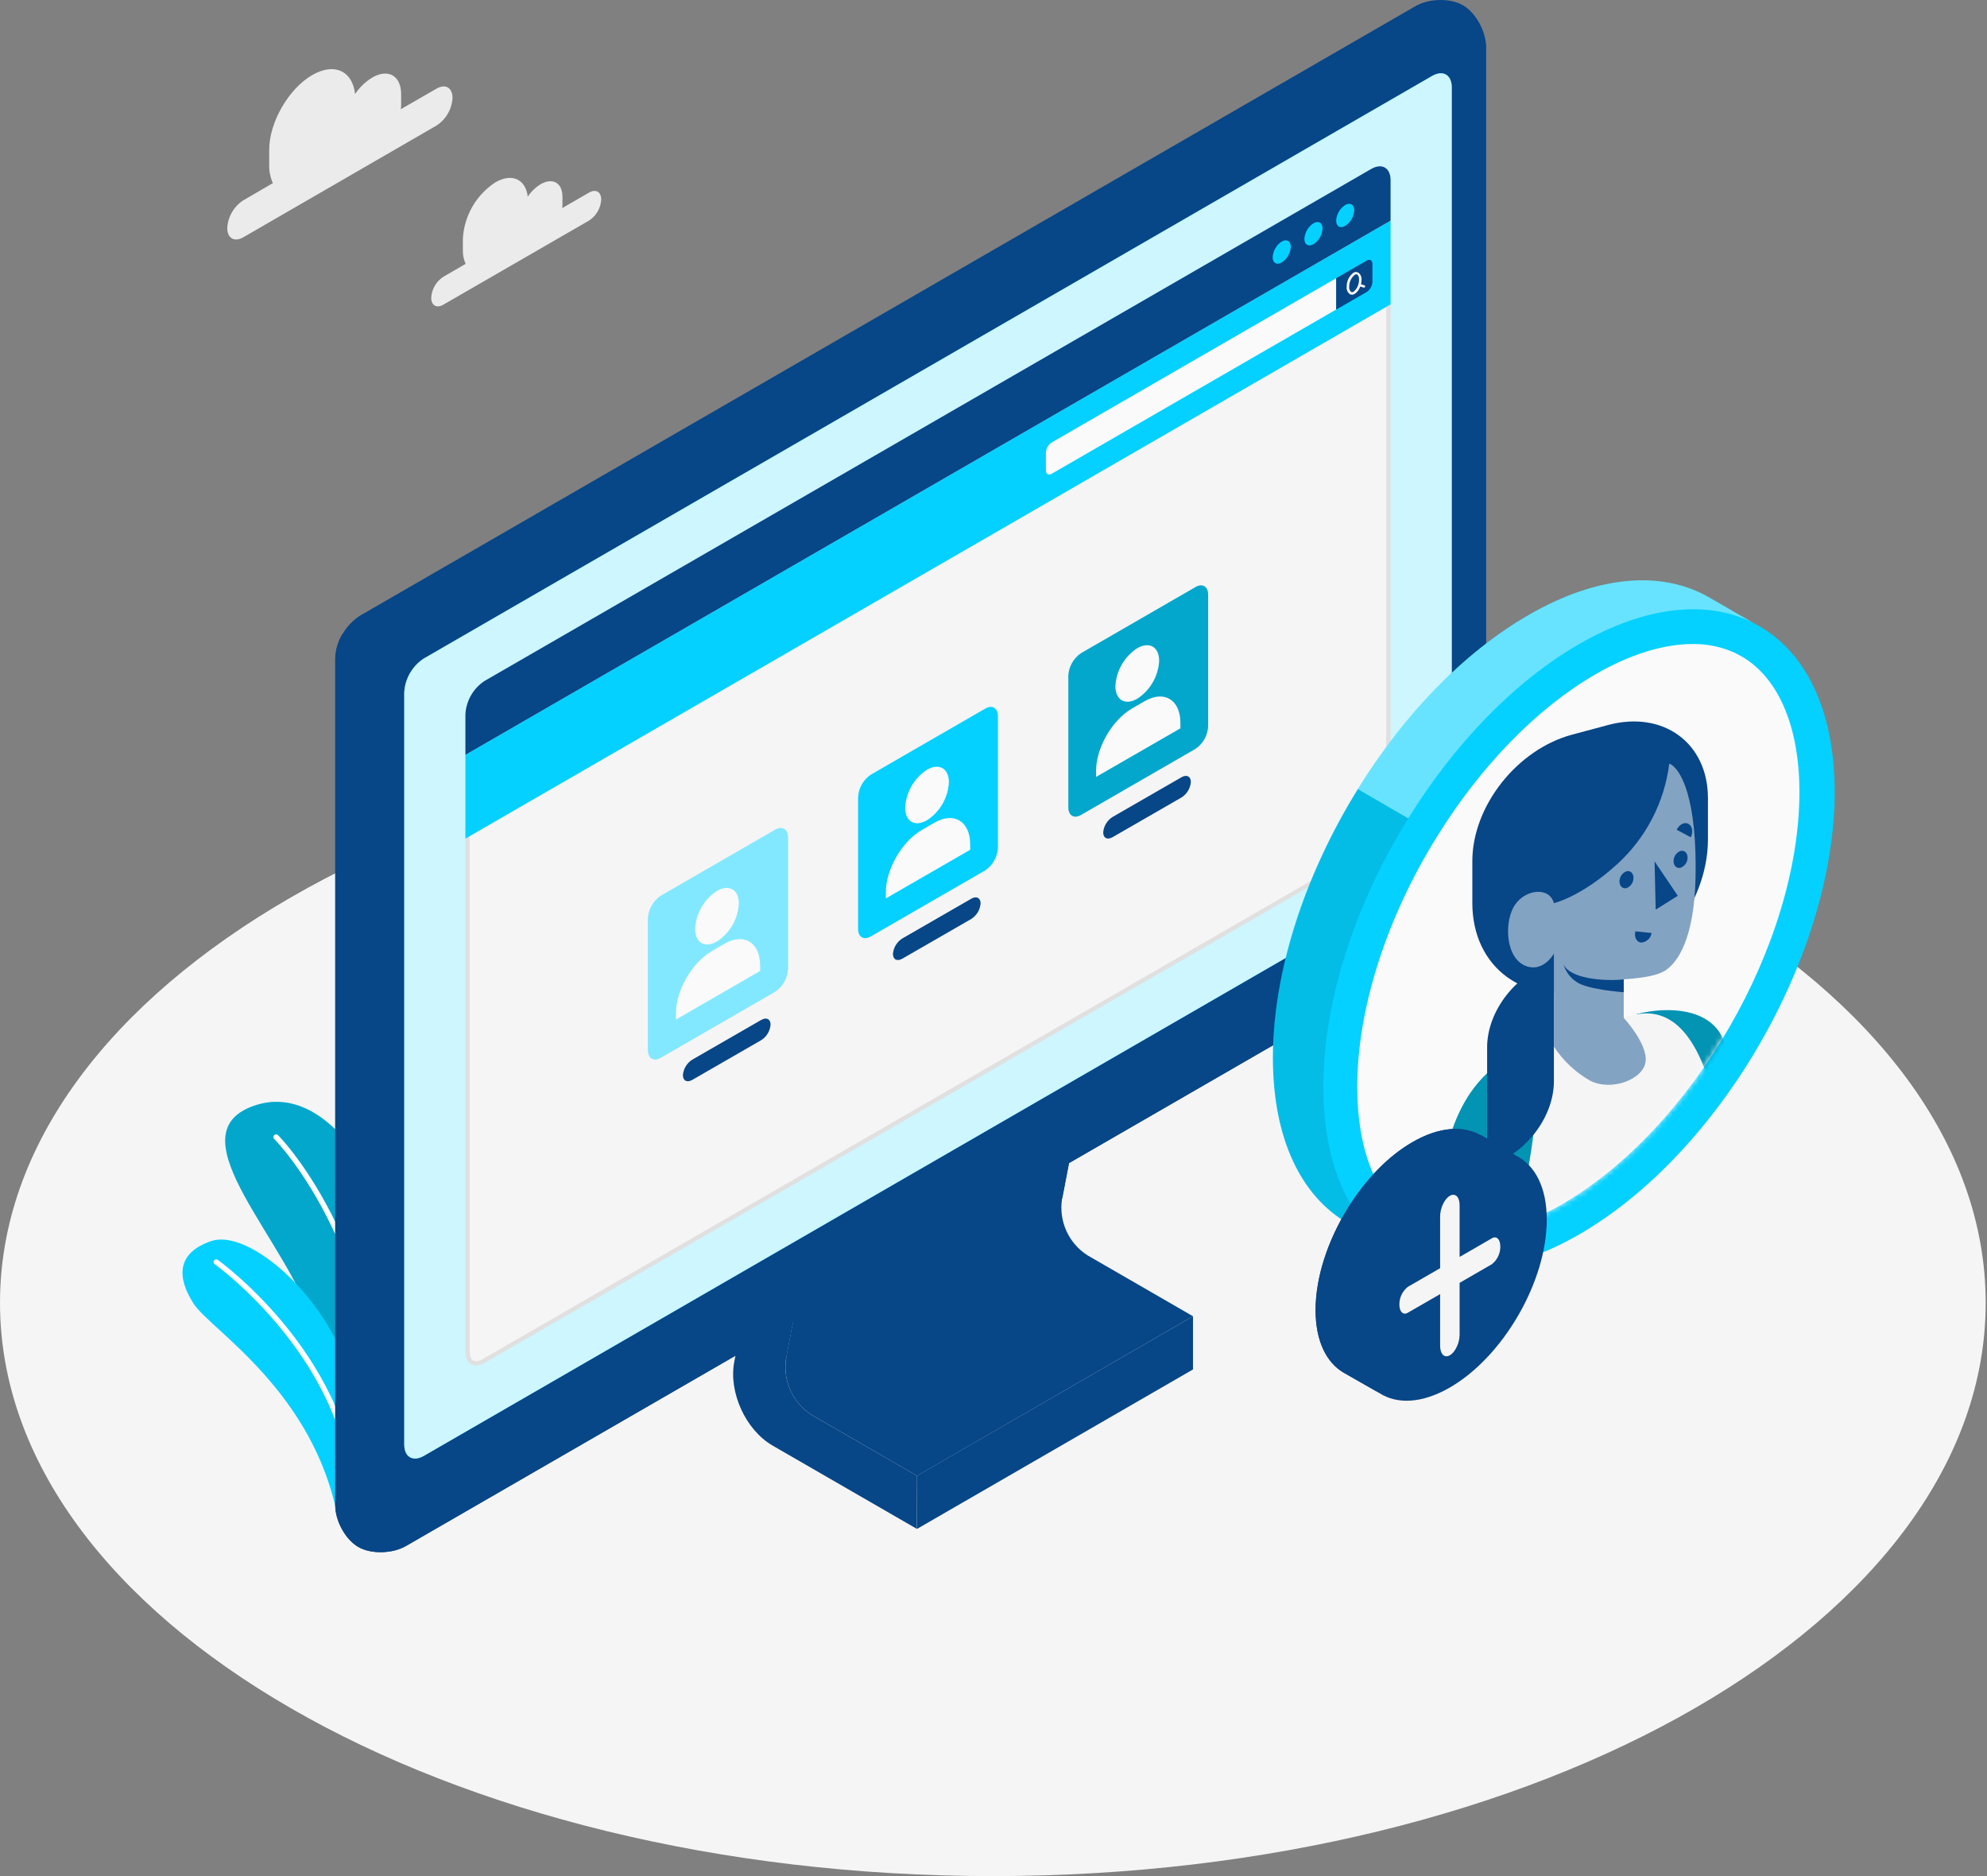 <svg width="376" height="355" viewBox="0 0 376 355" fill="none" xmlns="http://www.w3.org/2000/svg">
<rect x="0" y="0" width="376" height="355" fill="#808080" stroke="none"/>
<path d="M187.876 354.963C291.638 354.963 375.753 306.401 375.753 246.496C375.753 186.591 291.638 138.028 187.876 138.028C84.115 138.028 0 186.591 0 246.496C0 306.401 84.115 354.963 187.876 354.963Z" fill="#F5F5F5"/>
<path d="M82.604 16.771L75.849 20.663C75.888 20.368 75.907 20.071 75.906 19.773V17.815C75.906 14.332 73.459 12.921 70.457 14.666C69.154 15.458 68.041 16.524 67.194 17.791C66.704 13.418 63.27 11.787 59.101 14.193C54.59 16.796 50.943 23.167 50.943 28.331V31.26C50.915 32.426 51.152 33.584 51.636 34.645L46.032 37.908C45.151 38.482 44.418 39.255 43.892 40.165C43.366 41.075 43.062 42.096 43.005 43.146C43.005 45.079 44.36 45.862 46.032 44.9L82.604 23.754C83.485 23.181 84.218 22.408 84.744 21.498C85.27 20.588 85.573 19.567 85.63 18.517C85.63 16.584 84.276 15.8 82.604 16.771Z" fill="#EBEBEB"/>
<path d="M111.482 36.432L106.392 39.369C106.418 39.147 106.431 38.924 106.433 38.7V37.224C106.433 34.597 104.589 33.536 102.313 34.85C101.335 35.449 100.5 36.253 99.865 37.207C99.49 33.944 96.896 32.672 93.755 34.491C91.961 35.66 90.468 37.235 89.396 39.089C88.324 40.943 87.705 43.023 87.588 45.161V47.372C87.57 48.252 87.749 49.124 88.11 49.926L83.884 52.373C83.22 52.807 82.667 53.391 82.27 54.079C81.873 54.766 81.644 55.537 81.6 56.33C81.6 57.79 82.62 58.377 83.884 57.651L111.482 41.719C112.147 41.285 112.7 40.7 113.097 40.013C113.493 39.326 113.723 38.555 113.767 37.762C113.767 36.294 112.747 35.706 111.482 36.432Z" fill="#EBEBEB"/>
<path d="M68.45 283.888L76.877 278.993C76.877 278.993 78.941 260.956 77.562 246.99C75.637 227.362 62.959 203.753 47.834 209.292C32.71 214.831 54.761 234.875 59.655 251.509C64.55 268.143 68.45 283.888 68.45 283.888Z" fill="#04D1FF"/>
<path opacity="0.2" d="M68.45 283.888L76.877 278.993C76.877 278.993 78.941 260.956 77.562 246.99C75.637 227.362 62.959 203.753 47.834 209.292C32.71 214.831 54.761 234.875 59.655 251.509C64.55 268.143 68.45 283.888 68.45 283.888Z" fill="black"/>
<path d="M72.881 281.839C72.814 281.837 72.749 281.822 72.688 281.795C72.628 281.767 72.573 281.728 72.528 281.68C72.482 281.631 72.447 281.574 72.423 281.512C72.4 281.45 72.389 281.384 72.391 281.317C73.868 237.697 52.16 215.76 51.939 215.548C51.882 215.503 51.835 215.447 51.801 215.383C51.768 215.319 51.748 215.248 51.743 215.176C51.739 215.104 51.749 215.031 51.775 214.963C51.8 214.895 51.84 214.834 51.891 214.782C51.942 214.731 52.003 214.69 52.071 214.664C52.138 214.638 52.211 214.626 52.283 214.63C52.355 214.634 52.426 214.653 52.491 214.686C52.555 214.719 52.612 214.766 52.657 214.822C52.877 215.034 74.904 237.297 73.411 281.35C73.409 281.417 73.393 281.483 73.365 281.544C73.338 281.605 73.298 281.66 73.248 281.706C73.199 281.751 73.141 281.787 73.078 281.809C73.015 281.832 72.948 281.843 72.881 281.839Z" fill="white"/>
<path d="M63.956 287.372L69.952 283.913C69.952 283.913 70.971 271.537 64.902 256.494C59.615 243.441 46.514 232.551 39.922 234.827C33.331 237.103 33.486 241.785 36.659 246.688C39.833 251.591 59.477 263.281 63.956 287.372Z" fill="#04D1FF"/>
<path d="M67.122 286.059C66.986 286.059 66.855 286.005 66.758 285.908C66.662 285.812 66.608 285.681 66.608 285.545C66.73 257.971 40.837 239.33 40.576 239.143C40.484 239.059 40.426 238.945 40.413 238.821C40.4 238.697 40.432 238.573 40.505 238.472C40.578 238.372 40.685 238.301 40.806 238.274C40.928 238.247 41.055 238.266 41.163 238.327C41.424 238.515 67.75 257.465 67.628 285.569C67.623 285.701 67.568 285.825 67.474 285.917C67.379 286.008 67.253 286.059 67.122 286.059Z" fill="white"/>
<path d="M225.751 249.04L173.541 279.224L173.418 279.159L153.554 267.681C151.825 266.571 150.452 264.987 149.599 263.118C148.746 261.249 148.448 259.174 148.741 257.141L156.083 218.864L208.293 188.68L200.951 226.957C200.658 228.99 200.956 231.065 201.81 232.934C202.663 234.802 204.036 236.386 205.764 237.497L225.751 249.04Z" fill="#074687"/>
<path d="M156.108 218.864L148.799 256.807L201.026 226.663L207.78 191.568L204.485 190.907L156.108 218.864Z" fill="#074687"/>
<path d="M173.524 279.218L153.546 267.683C151.818 266.571 150.447 264.987 149.594 263.118C148.74 261.25 148.441 259.176 148.732 257.143L156.075 218.866L147.37 213.832L138.951 257.624C137.833 263.416 141.105 270.571 146.212 273.516L173.5 289.269L173.524 279.218Z" fill="#074687"/>
<path d="M225.75 249.043L173.523 279.219V289.277L225.75 259.101V249.043Z" fill="#074687"/>
<path d="M276.846 1C279.245 2.387 281.194 5.895 281.194 8.873V169.143C281.107 170.753 280.641 172.319 279.834 173.716C279.028 175.112 277.903 176.298 276.552 177.178L76.79 292.523C74.228 293.999 70.198 294.073 67.816 292.686C65.434 291.299 63.46 287.791 63.46 284.813V124.543C63.548 122.932 64.014 121.365 64.821 119.967C65.627 118.57 66.751 117.382 68.102 116.5L267.848 1.163C270.41 -0.321 274.44 -0.395 276.846 1Z" fill="#074687"/>
<path d="M76.234 292.799C73.672 293.998 70.025 293.974 67.782 292.685C65.376 291.298 63.426 287.79 63.426 284.812V124.542C63.484 122.926 63.953 121.351 64.788 119.966L73.525 124.999C72.689 126.381 72.22 127.953 72.163 129.568V289.838C72.138 292.587 73.925 293.819 76.234 292.799Z" fill="#074687"/>
<path d="M281.192 169.143V8.906C281.192 5.945 279.12 4.745 276.55 6.222L76.788 121.534C75.437 122.414 74.313 123.6 73.506 124.997C72.7 126.393 72.234 127.959 72.146 129.569V289.84C72.146 292.801 74.226 294 76.788 292.524L276.55 177.179C277.901 176.299 279.026 175.112 279.832 173.716C280.639 172.32 281.105 170.753 281.192 169.143Z" fill="#074687"/>
<path d="M270.996 14.37L80.207 124.583C79.127 125.287 78.228 126.237 77.583 127.353C76.938 128.47 76.565 129.724 76.495 131.011V273.31C76.495 275.675 78.127 276.638 80.207 275.455L271.004 165.242C272.084 164.537 272.983 163.588 273.628 162.471C274.273 161.354 274.646 160.101 274.716 158.813V16.515C274.716 14.149 273.052 13.187 270.996 14.37Z" fill="#04D1FF"/>
<path opacity="0.8" d="M270.996 14.37L80.207 124.583C79.127 125.287 78.228 126.237 77.583 127.353C76.938 128.47 76.565 129.724 76.495 131.011V273.31C76.495 275.675 78.127 276.638 80.207 275.455L271.004 165.242C272.084 164.537 272.983 163.588 273.628 162.471C274.273 161.354 274.646 160.101 274.716 158.813V16.515C274.716 14.149 273.052 13.187 270.996 14.37Z" fill="white"/>
<path d="M90.091 257.958C89.08 257.958 88.46 257.142 88.46 255.747V143.054L262.729 42.451V154.671C262.661 155.867 262.313 157.03 261.714 158.067C261.114 159.104 260.28 159.986 259.278 160.642L91.519 257.509C91.09 257.78 90.598 257.935 90.091 257.958Z" fill="#F5F5F5"/>
<path d="M262.322 43.168V154.686C262.252 155.814 261.922 156.909 261.355 157.886C260.789 158.864 260.002 159.695 259.059 160.315L91.316 257.158C90.948 257.39 90.527 257.525 90.092 257.549C88.999 257.549 88.885 256.293 88.885 255.747V143.29L262.322 43.168ZM263.137 41.757L88.069 142.833V255.747C88.069 257.378 88.885 258.365 90.092 258.365C90.671 258.345 91.234 258.17 91.724 257.859L259.475 161.009C260.541 160.315 261.428 159.379 262.065 158.278C262.701 157.176 263.069 155.94 263.137 154.67V41.74V41.757Z" fill="#E0E0E0"/>
<path d="M88.069 142.817V158.668L263.137 57.591V41.74L88.069 142.817Z" fill="#04D1FF"/>
<path d="M197.915 85.59V89C197.915 89.694 198.413 89.979 199.017 89.636L252.859 58.555V52.632L199.017 83.714C198.701 83.921 198.437 84.197 198.246 84.523C198.055 84.848 197.942 85.214 197.915 85.59Z" fill="#FAFAFA"/>
<path d="M258.611 49.305C259.214 48.954 259.704 49.239 259.704 49.941V53.351C259.682 53.731 259.572 54.101 259.382 54.431C259.192 54.761 258.928 55.042 258.611 55.252L252.843 58.58V52.633L258.611 49.305Z" fill="#074687"/>
<path d="M258.176 53.979L257.54 53.783C257.603 53.516 257.636 53.242 257.638 52.967C257.667 52.708 257.628 52.445 257.525 52.204C257.422 51.964 257.259 51.755 257.051 51.597C256.909 51.511 256.747 51.466 256.581 51.466C256.416 51.466 256.254 51.511 256.112 51.597C255.703 51.91 255.373 52.316 255.15 52.781C254.928 53.246 254.818 53.757 254.832 54.273C254.803 54.533 254.841 54.797 254.944 55.039C255.047 55.281 255.211 55.491 255.419 55.651C255.543 55.722 255.684 55.758 255.827 55.757C256.014 55.755 256.198 55.701 256.357 55.602C256.845 55.266 257.209 54.779 257.393 54.215L258.038 54.411H258.111C258.162 54.41 258.212 54.393 258.253 54.362C258.294 54.332 258.324 54.289 258.339 54.24C258.345 54.184 258.332 54.129 258.302 54.082C258.273 54.035 258.228 53.998 258.176 53.979ZM256.112 55.219C256.043 55.26 255.964 55.281 255.884 55.281C255.804 55.281 255.725 55.26 255.656 55.219C255.525 55.098 255.424 54.948 255.363 54.78C255.302 54.613 255.282 54.433 255.305 54.256C255.298 53.825 255.389 53.397 255.571 53.005C255.754 52.614 256.022 52.269 256.357 51.996C256.443 51.942 256.541 51.911 256.643 51.907C256.699 51.894 256.758 51.894 256.814 51.907C256.943 52.029 257.042 52.179 257.103 52.347C257.164 52.514 257.185 52.693 257.165 52.869C257.183 53.316 257.097 53.76 256.915 54.168C256.732 54.576 256.458 54.935 256.112 55.219Z" fill="#FAFAFA"/>
<path d="M88.069 135.158C88.136 133.888 88.502 132.652 89.137 131.551C89.772 130.449 90.659 129.513 91.724 128.819L259.475 31.968C261.498 30.802 263.137 31.748 263.137 34.081V41.742L88.069 142.818V135.158Z" fill="#074687"/>
<path d="M242.538 45.7C242.04 46.025 241.625 46.464 241.327 46.98C241.029 47.496 240.857 48.074 240.825 48.669C240.825 49.77 241.592 50.211 242.538 49.664C243.04 49.34 243.458 48.9 243.757 48.383C244.057 47.865 244.229 47.284 244.26 46.687C244.26 45.618 243.493 45.153 242.538 45.7Z" fill="#04D1FF"/>
<path d="M248.552 42.239C248.051 42.562 247.634 43.001 247.335 43.517C247.036 44.033 246.863 44.612 246.831 45.208C246.831 46.301 247.598 46.75 248.552 46.203C249.052 45.877 249.468 45.437 249.765 44.92C250.063 44.402 250.234 43.822 250.265 43.226C250.265 42.133 249.499 41.692 248.552 42.239Z" fill="#04D1FF"/>
<path d="M254.556 38.781C254.058 39.106 253.643 39.545 253.345 40.061C253.047 40.577 252.875 41.155 252.843 41.75C252.843 42.843 253.61 43.292 254.556 42.745C255.055 42.418 255.471 41.978 255.768 41.461C256.066 40.944 256.238 40.364 256.269 39.768C256.261 38.674 255.502 38.275 254.556 38.781Z" fill="#04D1FF"/>
<path d="M164.821 146.545L186.391 134.096C187.753 133.281 188.838 133.941 188.838 135.524V160.422C188.793 161.277 188.549 162.111 188.123 162.854C187.698 163.598 187.105 164.232 186.391 164.705L164.821 177.154C163.459 177.97 162.374 177.301 162.374 175.726V150.853C162.413 149.993 162.655 149.154 163.081 148.405C163.506 147.657 164.103 147.019 164.821 146.545Z" fill="#04D1FF"/>
<path d="M170.743 177.561L183.795 170.04C184.774 169.469 185.557 169.877 185.557 170.929C185.513 171.522 185.331 172.097 185.025 172.607C184.719 173.117 184.298 173.548 183.795 173.866L170.743 181.387C169.764 181.95 168.972 181.551 168.972 180.498C169.016 179.904 169.198 179.328 169.506 178.818C169.814 178.308 170.237 177.877 170.743 177.561Z" fill="#074687"/>
<path d="M175.416 145.632C177.709 144.311 179.561 145.379 179.561 148.023C179.483 149.46 179.068 150.858 178.348 152.104C177.628 153.351 176.623 154.409 175.416 155.193C173.132 156.515 171.28 155.446 171.28 152.803C171.358 151.367 171.773 149.969 172.491 148.723C173.21 147.478 174.212 146.419 175.416 145.632Z" fill="#FAFAFA"/>
<path d="M183.583 159.754C183.583 155.422 180.532 153.488 176.779 155.675L174.43 157.037C170.669 159.207 167.626 164.477 167.626 168.817V169.984L183.583 160.782V159.754Z" fill="#FAFAFA"/>
<path d="M204.607 123.555L226.169 111.106C227.539 110.29 228.616 110.951 228.616 112.534V137.432C228.572 138.287 228.328 139.121 227.903 139.865C227.478 140.609 226.884 141.242 226.169 141.714L204.607 154.163C203.245 154.979 202.16 154.31 202.16 152.736V127.838C202.204 126.982 202.448 126.149 202.873 125.405C203.298 124.661 203.892 124.027 204.607 123.555Z" fill="#04D1FF"/>
<path opacity="0.2" d="M204.607 123.555L226.169 111.106C227.539 110.29 228.616 110.951 228.616 112.534V137.432C228.572 138.287 228.328 139.121 227.903 139.865C227.478 140.609 226.884 141.242 226.169 141.714L204.607 154.163C203.245 154.979 202.16 154.31 202.16 152.736V127.838C202.204 126.982 202.448 126.149 202.873 125.405C203.298 124.661 203.892 124.027 204.607 123.555Z" fill="black"/>
<path d="M210.529 154.574L223.581 147.052C224.552 146.489 225.343 146.889 225.343 147.941C225.3 148.535 225.119 149.11 224.813 149.62C224.506 150.13 224.085 150.561 223.581 150.878L210.529 158.4C209.55 158.962 208.758 158.563 208.758 157.51C208.801 156.916 208.984 156.34 209.292 155.83C209.599 155.32 210.023 154.889 210.529 154.574Z" fill="#074687"/>
<path d="M215.202 122.642C217.495 121.32 219.347 122.389 219.347 125.032C219.27 126.469 218.855 127.868 218.134 129.115C217.414 130.361 216.41 131.419 215.202 132.203C212.918 133.524 211.066 132.456 211.066 129.813C211.144 128.377 211.56 126.979 212.278 125.733C212.997 124.488 213.998 123.429 215.202 122.642Z" fill="#FAFAFA"/>
<path d="M223.369 136.763C223.369 132.431 220.318 130.498 216.565 132.684L214.216 134.047C210.455 136.217 207.412 141.487 207.412 145.827V146.993L223.369 137.799V136.763Z" fill="#FAFAFA"/>
<path d="M125.076 169.479L146.645 157.03C148.008 156.214 149.093 156.883 149.093 158.457V183.355C149.05 184.211 148.806 185.045 148.38 185.789C147.955 186.533 147.361 187.166 146.645 187.638L125.076 200.087C123.713 200.903 122.628 200.242 122.628 198.659V173.761C122.673 172.906 122.918 172.073 123.343 171.329C123.768 170.585 124.362 169.952 125.076 169.479Z" fill="#04D1FF"/>
<path opacity="0.5" d="M125.076 169.479L146.645 157.03C148.008 156.214 149.093 156.883 149.093 158.457V183.355C149.05 184.211 148.806 185.045 148.38 185.789C147.955 186.533 147.361 187.166 146.645 187.638L125.076 200.087C123.713 200.903 122.628 200.242 122.628 198.659V173.761C122.673 172.906 122.918 172.073 123.343 171.329C123.768 170.585 124.362 169.952 125.076 169.479Z" fill="white"/>
<path d="M130.997 200.492L144.05 192.971C145.029 192.408 145.812 192.808 145.812 193.86C145.769 194.454 145.587 195.029 145.281 195.539C144.975 196.049 144.553 196.48 144.05 196.797L130.997 204.319C130.018 204.881 129.227 204.482 129.227 203.429C129.27 202.835 129.453 202.259 129.76 201.749C130.068 201.239 130.492 200.808 130.997 200.492Z" fill="#074687"/>
<path d="M135.671 168.562C137.963 167.241 139.815 168.318 139.815 170.953C139.738 172.391 139.322 173.791 138.602 175.038C137.882 176.286 136.878 177.345 135.671 178.132C133.387 179.445 131.535 178.376 131.535 175.733C131.613 174.297 132.028 172.9 132.747 171.654C133.465 170.408 134.467 169.349 135.671 168.562Z" fill="#FAFAFA"/>
<path d="M143.838 182.668C143.838 178.328 140.787 176.403 137.034 178.589L134.709 179.952C130.948 182.122 127.905 187.4 127.905 191.74V192.906L143.862 183.696L143.838 182.668Z" fill="#FAFAFA"/>
<path d="M331.873 117.918L323.209 112.917C314.472 108.022 302.496 108.716 289.223 116.376C276.807 123.53 265.484 135.474 256.951 149.293C247.08 165.201 240.872 183.622 240.872 200.133C240.872 215.535 246.264 226.336 254.985 231.402L263.738 236.419C272.549 242.032 284.949 241.534 298.817 233.572C325.526 218.146 347.177 180.644 347.177 149.807C347.145 133.72 341.271 122.682 331.873 117.918Z" fill="#04D1FF"/>
<path opacity="0.1" d="M263.397 236.217L254.986 231.404C246.265 226.346 240.881 215.529 240.881 200.127C240.881 183.615 247.089 165.211 256.952 149.303L266.48 154.842C256.609 170.75 250.417 189.146 250.417 205.642C250.417 220.367 255.345 230.89 263.397 236.217Z" fill="black"/>
<path opacity="0.4" d="M331.522 117.715C322.907 113.538 311.412 114.598 298.792 121.875C286.36 129.062 275.036 141.014 266.479 154.841L256.95 149.302C265.492 135.434 276.823 123.539 289.231 116.385C302.496 108.717 314.48 107.991 323.225 112.918L331.522 117.715Z" fill="white"/>
<path d="M277.094 233.638C273.577 233.712 270.115 232.766 267.125 230.914L266.986 230.824L266.709 230.669C260.337 226.329 256.829 217.453 256.829 205.632C256.829 190.948 262.32 173.727 271.905 158.316C280.226 144.872 290.889 133.949 301.943 127.561C308.428 123.817 314.775 121.851 320.273 121.851C323.067 121.809 325.834 122.391 328.374 123.556L328.668 123.719L328.815 123.792C336.246 127.553 340.505 137.049 340.505 149.849C340.505 178.572 320.273 213.611 295.4 227.96C288.898 231.664 282.592 233.638 277.094 233.638Z" fill="#FAFAFA"/>
<mask id="mask0_1331_5258" style="mask-type:luminance" maskUnits="userSpaceOnUse" x="256" y="121" width="85" height="113">
<path d="M277.091 233.64C273.574 233.714 270.112 232.768 267.122 230.916L266.983 230.826L266.706 230.671C260.335 226.331 256.827 217.455 256.827 205.634C256.827 190.95 262.317 173.729 271.902 158.319C280.224 144.874 290.886 133.951 301.94 127.563C308.425 123.819 314.772 121.853 320.271 121.853C323.064 121.811 325.832 122.393 328.371 123.558L328.665 123.721L328.812 123.794C336.244 127.555 340.502 137.051 340.502 149.851C340.502 178.575 320.271 213.613 295.397 227.963C288.895 231.666 282.589 233.64 277.091 233.64Z" fill="white"/>
</mask>
<g mask="url(#mask0_1331_5258)">
<path d="M300.905 187.149C288.595 190.413 278.609 183.136 278.609 170.834V162.945C278.609 152.511 287.069 141.791 297.503 138.993L304.299 137.174C314.733 134.376 323.192 140.568 323.192 151.002V158.89C323.16 171.193 313.215 183.845 300.905 187.149Z" fill="#074687"/>
<path d="M331.212 218.248L341.05 249.044L328.748 255.783L321.374 226.814L331.212 218.248Z" fill="#FFA8A7"/>
<path d="M309.675 191.874C316.201 190.243 323.437 191.058 325.917 196.279C328.397 201.5 333.822 220.255 333.822 220.255C330.447 224.804 325.506 227.94 319.954 229.058L309.675 191.874Z" fill="#04D1FF"/>
<path opacity="0.3" d="M309.675 191.874C316.201 190.243 323.437 191.058 325.917 196.279C328.397 201.5 333.822 220.255 333.822 220.255C330.447 224.804 325.506 227.94 319.954 229.058L309.675 191.874Z" fill="black"/>
<path d="M296.116 195.773L290.667 197.495C284.736 200.758 282.599 205.995 280.111 212.742C278.295 217.532 278.128 222.791 279.637 227.687L286.58 249.02C286.58 249.02 283.317 258.956 279.556 268.542C296.973 275.068 318.714 263.37 323.959 253.776C324.188 251.973 323.886 244.223 324.302 235.201C324.759 225.574 325.885 214.545 324.596 209.014C322.189 198.759 317.694 189.728 308.737 192.127L296.116 195.773Z" fill="#F5F5F5"/>
<path d="M290.669 197.494C284.73 200.056 275.985 203.776 272.991 220.899C269.94 238.251 269.352 242.347 269.352 242.347C269.352 242.347 274.549 246.939 284.412 244.239C284.412 244.239 293.108 209.446 290.669 197.494Z" fill="#04D1FF"/>
<path opacity="0.3" d="M290.669 197.494C284.73 200.056 275.985 203.776 272.991 220.899C269.94 238.251 269.352 242.347 269.352 242.347C269.352 242.347 274.549 246.939 284.412 244.239C284.412 244.239 293.108 209.446 290.669 197.494Z" fill="black"/>
<path d="M281.408 220.59C288.383 218.722 294.044 211.551 294.044 204.576V182.142C287.061 184.018 281.408 191.189 281.408 198.164V220.59Z" fill="#074687"/>
<path d="M284.671 243.16C285.772 238.535 286.931 233.273 288.024 227.66C288.024 227.66 287.975 239.261 286.262 248.055L284.671 243.16Z" fill="#E0E0E0"/>
<path d="M315.875 144.474C318.224 145.445 321.137 151.507 320.851 165.922C320.606 178.158 317.196 182.05 315.483 183.371C313.77 184.693 310.466 185.052 307.26 185.297V192.59C307.26 192.59 311.698 197.354 311.412 200.748C311.127 204.141 305.008 206.597 300.856 204.443C298.114 202.869 295.781 200.673 294.044 198.031V180.426C294.044 180.426 291.874 184.35 288.334 182.58C284.793 180.81 284.654 174.12 286.702 171.159C288.75 168.198 293.228 167.765 294.044 170.882C294.044 170.882 299.159 169.731 305.979 163.539C311.45 158.571 314.96 151.808 315.875 144.474Z" fill="#83A3C3"/>
<path d="M309.104 166.013C309.123 166.434 309.012 166.851 308.788 167.208C308.563 167.565 308.235 167.846 307.847 168.011C307.121 168.24 306.493 167.734 306.461 166.869C306.44 166.448 306.548 166.031 306.771 165.674C306.994 165.317 307.322 165.036 307.709 164.87C308.476 164.642 309.063 165.148 309.104 166.013Z" fill="#074687"/>
<path d="M309.457 176.216L312.533 176.526C312.457 177.011 312.217 177.456 311.853 177.785C311.49 178.115 311.024 178.31 310.534 178.337C309.685 178.248 309.204 177.301 309.457 176.216Z" fill="#074687"/>
<path d="M319.956 158.418L317.272 156.99C317.762 155.979 318.757 155.473 319.499 155.872C320.242 156.272 320.438 157.382 319.956 158.418Z" fill="#074687"/>
<path d="M319.335 162.169C319.355 162.589 319.246 163.006 319.021 163.362C318.796 163.719 318.467 163.997 318.078 164.159C317.352 164.396 316.732 163.882 316.691 163.017C316.671 162.597 316.78 162.182 317.003 161.826C317.226 161.47 317.553 161.191 317.94 161.027C318.674 160.79 319.294 161.304 319.335 162.169Z" fill="#074687"/>
<path d="M313.094 162.97L313.306 172.107L317.491 169.488L313.094 162.97Z" fill="#074687"/>
<path d="M307.26 185.299C303.875 185.69 296.916 185.25 295.839 182.362C296.221 183.752 297.09 184.959 298.286 185.764C300.367 187.265 307.26 187.73 307.26 187.73V185.299Z" fill="#074687"/>
</g>
<path d="M286.905 218.662L280.24 214.811H280.167C276.855 212.935 272.311 213.18 267.277 216.117C262.57 218.833 258.304 223.361 255.041 228.598C251.304 234.635 248.947 241.651 248.947 247.883C248.947 253.716 250.994 257.82 254.298 259.737L261.069 263.604C264.406 265.733 269.121 265.545 274.359 262.519C284.482 256.67 292.697 242.45 292.697 230.76C292.697 224.658 290.47 220.465 286.905 218.662Z" fill="#074687"/>
<path d="M260.931 263.511L254.298 259.726C250.986 257.809 248.947 253.706 248.947 247.865C248.947 241.608 251.296 234.624 255.041 228.596L262.122 232.675C258.377 238.711 256.028 245.678 256.028 251.935C256.011 257.499 257.896 261.496 260.931 263.511Z" fill="#074687"/>
<path d="M286.769 218.563C283.505 216.981 279.149 217.381 274.36 220.146C269.572 222.912 265.387 227.398 262.124 232.644L255.042 228.565C258.306 223.32 262.58 218.776 267.279 216.083C272.313 213.179 276.857 212.902 280.169 214.77H280.242L286.769 218.563Z" fill="#074687"/>
<path d="M282.313 234.284L276.202 237.817V228.027C276.202 226.453 275.387 225.661 274.359 226.249C273.331 226.836 272.515 228.582 272.515 230.156V239.946L266.397 243.478C265.891 243.88 265.484 244.393 265.208 244.977C264.932 245.562 264.795 246.201 264.806 246.848C264.806 248.202 265.524 248.887 266.397 248.373L272.515 244.849V254.638C272.515 256.213 273.331 257.004 274.359 256.417C275.387 255.829 276.202 254.075 276.202 252.509V242.72L282.313 239.187C282.82 238.787 283.228 238.274 283.504 237.689C283.78 237.105 283.917 236.464 283.903 235.818C283.903 234.464 283.186 233.779 282.313 234.284Z" fill="#F5F5F5"/>
</svg>
